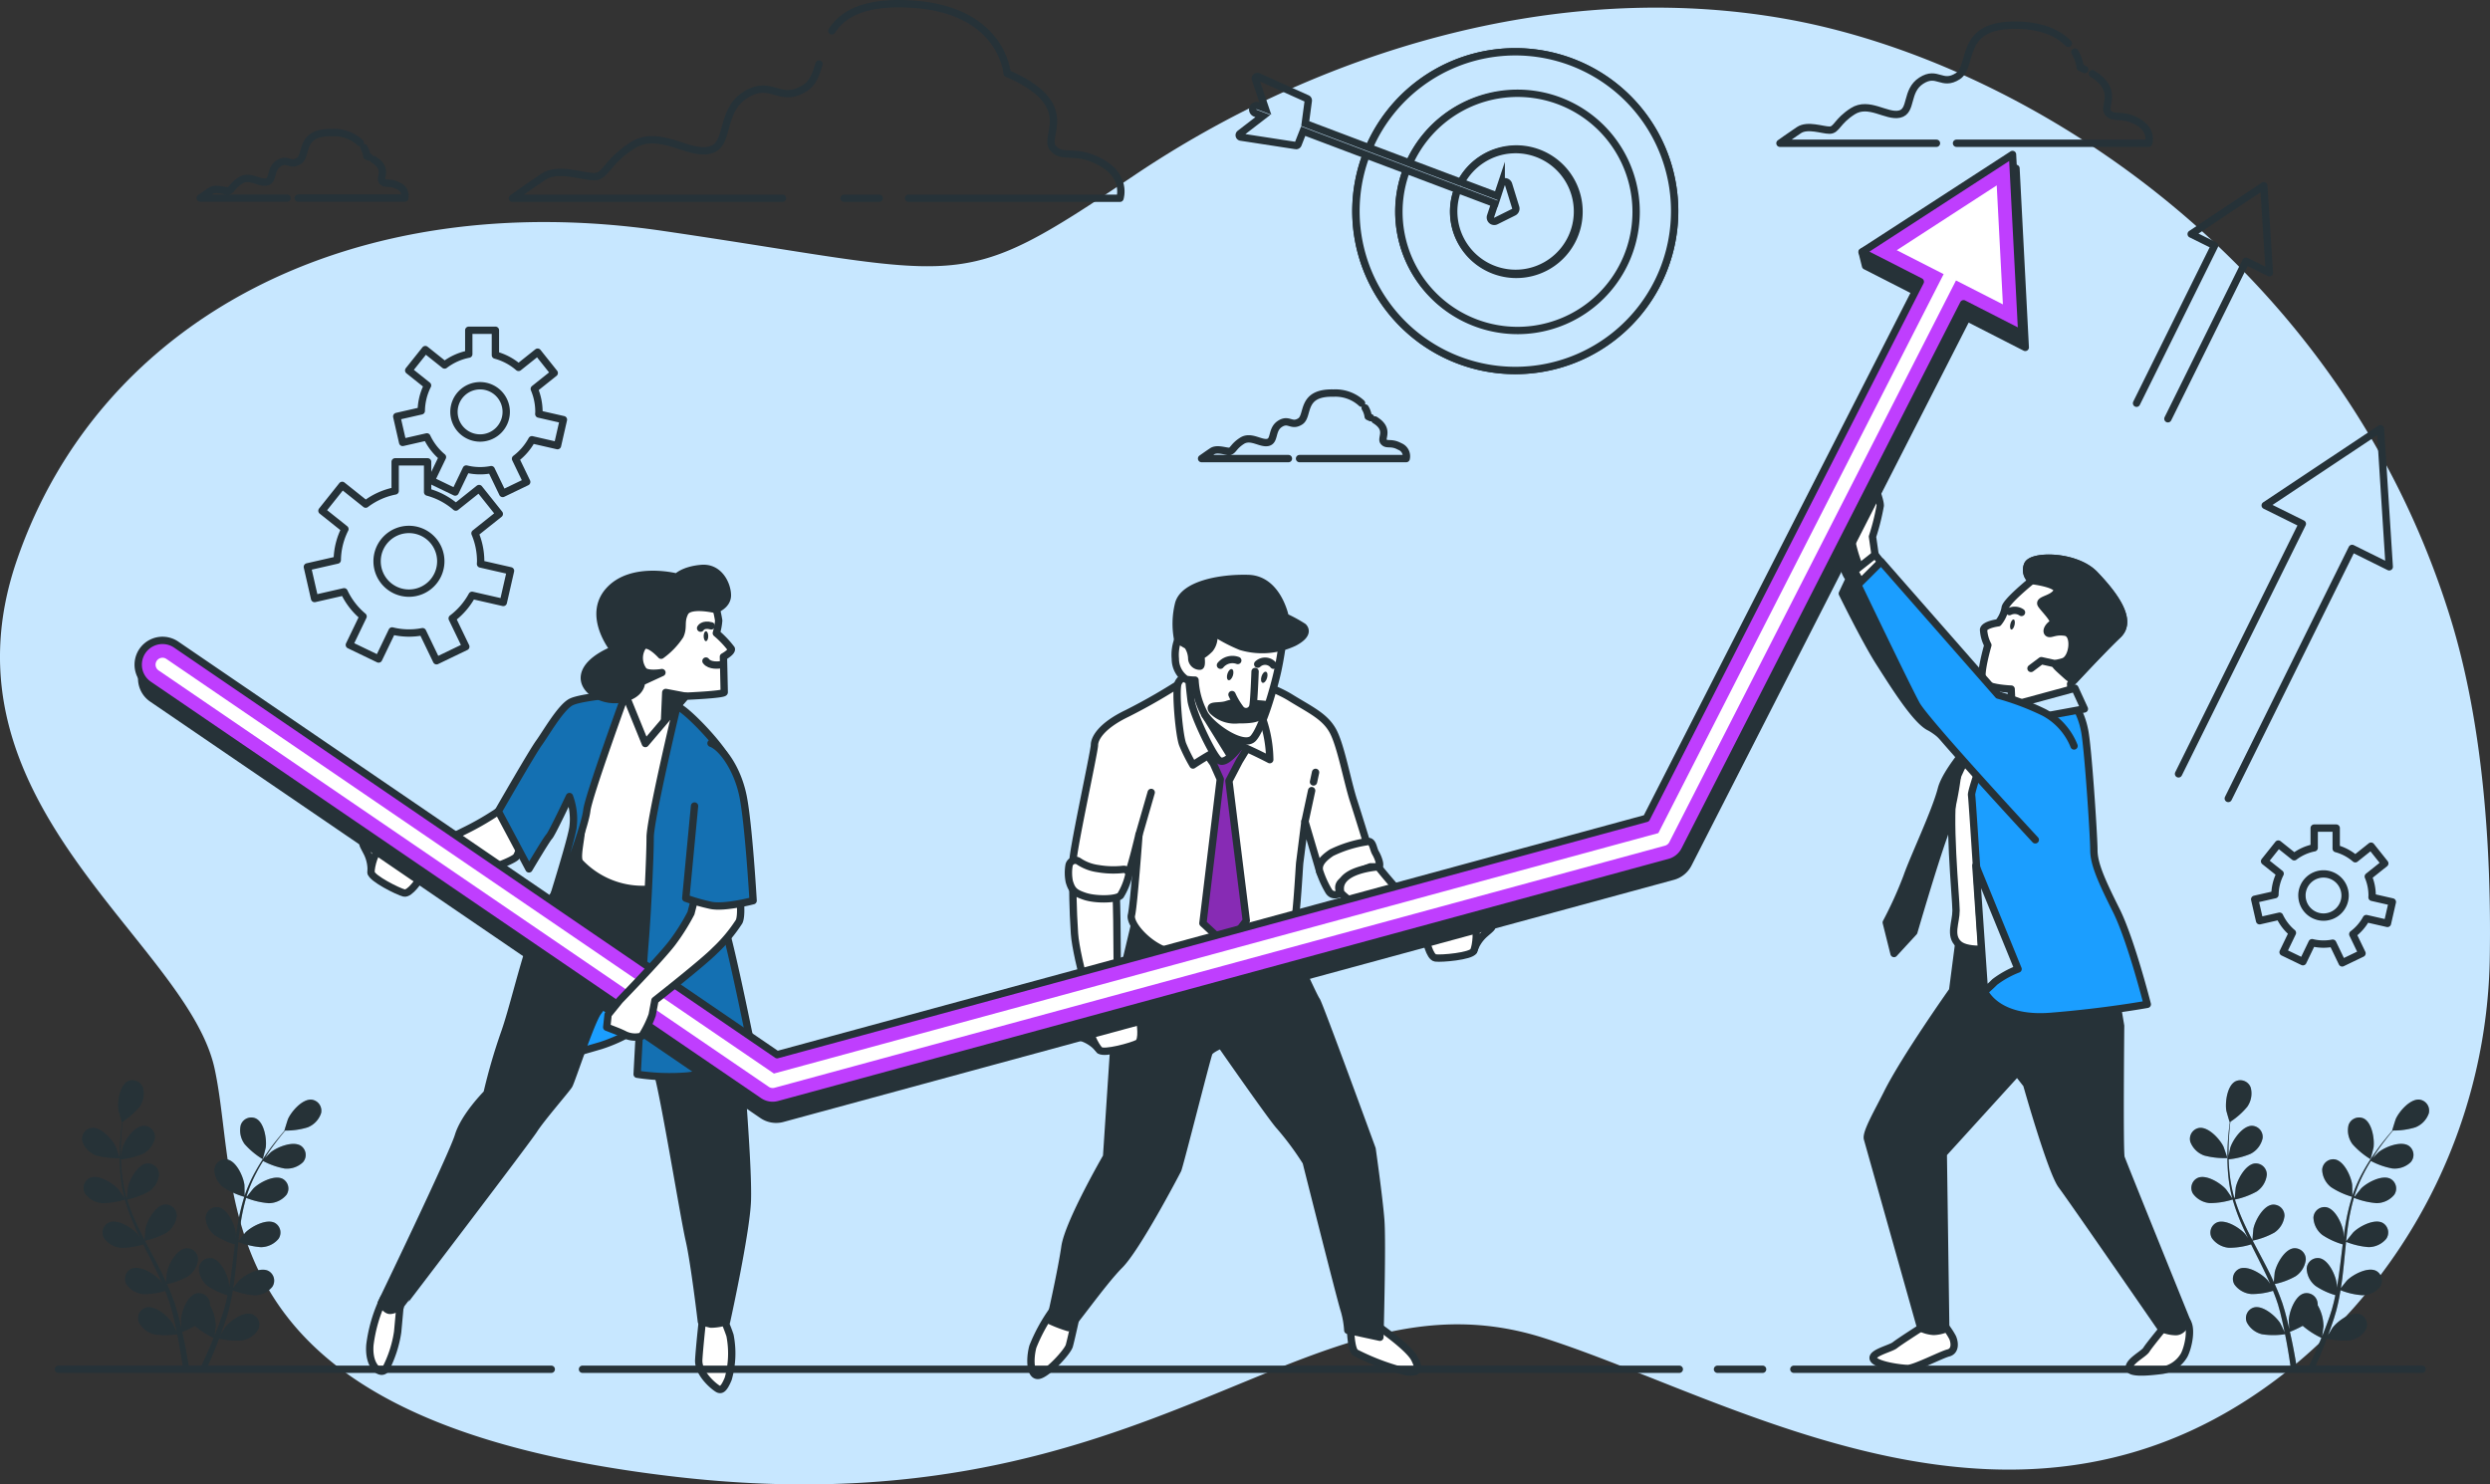 <svg xmlns="http://www.w3.org/2000/svg" width="339.254" height="202.253" viewBox="0 0 339.254 202.253">
  <rect x="0" y="0" width="339.254" height="202.253" fill="#333333" stroke="none"/>
  <g id="Group_249" data-name="Group 249" transform="translate(-16.369 -37.495)">
    <g id="Background_Simple" data-name="Background Simple" transform="translate(16.369 38.537)">
      <g id="Group_222" data-name="Group 222" transform="translate(0)">
        <path id="Path_557" data-name="Path 557" d="M328.309,224.655A73.654,73.654,0,0,0,355.6,168.129c.192-13.836-.8-31.217-5.45-46.087-15.33-49.056-58.64-75.664-90.324-81.339s-64.314,4.729-88.905,21.28S148.7,75.7,106.608,69.55,30,81.373,18.649,114.476s23.168,51.862,26.953,69.2-2.836,48.077,62.9,55.644S194.094,210,226.725,220.405C252.982,228.777,292.1,253.684,328.309,224.655Z" transform="translate(-16.369 -39.142)" fill="#c7e7ff"/>
      </g>
    </g>
    <g id="Clouds" transform="translate(43.648 37.995)">
      <g id="Group_223" data-name="Group 223" transform="translate(0 17.566)">
        <path id="Path_559" data-name="Path 559" d="M95.848,76.521a5.246,5.246,0,0,0-3.836-1.379C87.5,75.032,88.707,78.227,87.5,79s-1.543-.441-2.755.331-.661,2.314-1.653,2.534-2.314-.992-3.526-.22S78.35,83.075,77.8,83.075s-1.653-.441-2.313,0-1.432.992-1.432.992h11.83" transform="translate(-74.053 -75.139)" fill="none" stroke="#263238" stroke-linecap="round" stroke-linejoin="round" stroke-width="1"/>
        <path id="Path_560" data-name="Path 560" d="M121.939,80.763c-.108-.052-.222-.1-.342-.157a2.974,2.974,0,0,0-.406-1.162" transform="translate(-98.899 -77.408)" fill="none" stroke="#263238" stroke-linecap="round" stroke-linejoin="round" stroke-width="1"/>
        <path id="Path_561" data-name="Path 561" d="M102.273,88.154H116.8a1.423,1.423,0,0,0-.881-1.653c-1.212-.661-1.763-.11-2.2-.661-.393-.49.875-1.68-1.177-2.946" transform="translate(-88.928 -79.227)" fill="none" stroke="#263238" stroke-linecap="round" stroke-linejoin="round" stroke-width="1"/>
      </g>
      <g id="Group_224" data-name="Group 224" transform="translate(136.433 53.054)">
        <path id="Path_562" data-name="Path 562" d="M384.353,151.565a5.25,5.25,0,0,0-3.836-1.379c-4.518-.11-3.306,3.085-4.518,3.857s-1.543-.441-2.755.331-.661,2.313-1.653,2.534-2.313-.991-3.525-.22-1.212,1.432-1.763,1.432-1.653-.441-2.314,0-1.432.992-1.432.992h11.831" transform="translate(-362.557 -150.183)" fill="none" stroke="#263238" stroke-linecap="round" stroke-linejoin="round" stroke-width="1"/>
        <path id="Path_563" data-name="Path 563" d="M410.443,155.807c-.108-.052-.222-.1-.342-.157a2.965,2.965,0,0,0-.406-1.162" transform="translate(-387.403 -152.453)" fill="none" stroke="#263238" stroke-linecap="round" stroke-linejoin="round" stroke-width="1"/>
        <path id="Path_564" data-name="Path 564" d="M390.778,163.2h14.53a1.423,1.423,0,0,0-.881-1.653c-1.212-.661-1.763-.11-2.2-.661-.393-.49.875-1.68-1.177-2.946" transform="translate(-377.432 -154.271)" fill="none" stroke="#263238" stroke-linecap="round" stroke-linejoin="round" stroke-width="1"/>
      </g>
      <g id="Group_225" data-name="Group 225" transform="translate(215.234 2.927)">
        <path id="Path_565" data-name="Path 565" d="M568.474,46.674c-1.2-1.249-3.293-2.4-6.914-2.486-8.142-.2-5.958,5.56-8.142,6.951s-2.781-.794-4.965.6-1.192,4.171-2.979,4.568-4.17-1.787-6.355-.4-2.184,2.582-3.177,2.582-2.979-.794-4.17,0-2.582,1.787-2.582,1.787h21.323" transform="translate(-529.19 -44.183)" fill="none" stroke="#263238" stroke-linecap="round" stroke-linejoin="round" stroke-width="1"/>
        <path id="Path_566" data-name="Path 566" d="M615.5,54.32q-.292-.141-.617-.282a5.351,5.351,0,0,0-.732-2.094" transform="translate(-573.972 -48.274)" fill="none" stroke="#263238" stroke-linecap="round" stroke-linejoin="round" stroke-width="1"/>
        <path id="Path_567" data-name="Path 567" d="M580.054,67.641h26.189s.6-1.787-1.589-2.979-3.177-.2-3.971-1.191c-.708-.884,1.577-3.028-2.121-5.31" transform="translate(-556 -51.551)" fill="none" stroke="#263238" stroke-linecap="round" stroke-linejoin="round" stroke-width="1"/>
      </g>
      <g id="Group_226" data-name="Group 226" transform="translate(42.528)">
        <path id="Path_568" data-name="Path 568" d="M266.481,64.508h28.81s.982-2.945-2.618-4.908-5.235-.327-6.544-1.963,3.6-5.89-6.218-10.144c0,0-.654-9.162-14.071-9.49-5.79-.141-8.411,1.546-9.808,3.694" transform="translate(-212.503 -37.995)" fill="none" stroke="#263238" stroke-linecap="round" stroke-linejoin="round" stroke-width="1"/>
        <line id="Line_47" data-name="Line 47" x2="4.795" transform="translate(45.187 26.514)" fill="none" stroke="#263238" stroke-linecap="round" stroke-linejoin="round" stroke-width="1"/>
        <path id="Path_569" data-name="Path 569" d="M205.767,55.379c-.41,1.4-.854,2.6-1.861,3.24-3.6,2.291-4.581-1.309-8.181.982s-1.963,6.872-4.908,7.526-6.872-2.945-10.471-.654-3.6,4.254-5.235,4.254-4.909-1.309-6.872,0-4.254,2.945-4.254,2.945h36.8" transform="translate(-163.984 -47.158)" fill="none" stroke="#263238" stroke-linecap="round" stroke-linejoin="round" stroke-width="1"/>
      </g>
    </g>
    <g id="Graphics" transform="translate(58.248 44.206)">
      <g id="Group_230" data-name="Group 230" transform="translate(126.966 0)">
        <g id="Group_227" data-name="Group 227" transform="translate(15.624)">
          <path id="Path_570" data-name="Path 570" d="M408.816,64.841a21.71,21.71,0,1,1-.4.988" transform="translate(-406.745 -51.425)" fill="none" stroke="#263238" stroke-miterlimit="10" stroke-width="1"/>
          <path id="Path_571" data-name="Path 571" d="M408.275,64.456a21.965,21.965,0,1,1-.4.988" transform="translate(-406.45 -51.13)" fill="none" stroke="#263238" stroke-miterlimit="10" stroke-width="0.5"/>
        </g>
        <g id="Group_228" data-name="Group 228" transform="translate(21.488 5.864)">
          <path id="Path_572" data-name="Path 572" d="M420.848,73.459a16.16,16.16,0,1,1-.407.984" transform="translate(-419.145 -63.83)" fill="none" stroke="#263238" stroke-miterlimit="10" stroke-width="1"/>
          <path id="Path_573" data-name="Path 573" d="M420.307,73.064a16.265,16.265,0,1,1-1.457,6.729,16.094,16.094,0,0,1,1.05-5.746" transform="translate(-418.85 -63.53)" fill="none" stroke="#263238" stroke-miterlimit="10" stroke-width="0.5"/>
        </g>
        <g id="Group_229" data-name="Group 229" transform="translate(28.956 13.331)">
          <path id="Path_574" data-name="Path 574" d="M436.179,84.443a.036.036,0,0,1,.009-.019,8.431,8.431,0,1,1-.44.969c0-.014.014-.028.019-.043" transform="translate(-434.935 -79.615)" fill="none" stroke="#263238" stroke-miterlimit="10" stroke-width="1"/>
          <path id="Path_575" data-name="Path 575" d="M435.543,84.233l.1-.2h0a8.795,8.795,0,1,1-1.007,4.081,8.708,8.708,0,0,1,.567-3.107" transform="translate(-434.64 -79.32)" fill="none" stroke="#263238" stroke-miterlimit="10" stroke-width="0.5"/>
        </g>
        <path id="Path_576" data-name="Path 576" d="M403.751,73.457c-.024-.009-.047-.014-.071-.024l-.061-.024-.246-.095h0L396.6,70.761l-.246-.095-5.249-1.981-.246-.09L382.4,65.4l.416-3.121a.267.267,0,0,0-.156-.279l-6.687-3a.27.27,0,0,0-.364.331l1.357,4.02-1-.378a.534.534,0,1,0-.378,1l1.04.393-3.121,2.4a.264.264,0,0,0-.095.279.258.258,0,0,0,.218.194l7.5,1.154a.117.117,0,0,0,.038,0,.271.271,0,0,0,.251-.17l.7-1.788,8.332,3.145.246.09,5.244,1.977.246.095,6.739,2.544.246.09.2.076" transform="translate(-373.41 -55.269)" fill="none" stroke="#263238" stroke-miterlimit="10" stroke-width="1"/>
        <path id="Path_577" data-name="Path 577" d="M436.811,89.414c.024,0,.047,0,.071,0s.047.014.071.024l4.819,1.821.53-1.589a.528.528,0,0,1,.5-.364h.009a.532.532,0,0,1,.5.378l.965,3.131a.537.537,0,0,1-.27.634l-2.412,1.2a.527.527,0,0,1-.236.057.532.532,0,0,1-.35-.128.543.543,0,0,1-.156-.572l.577-1.736L436.58,90.44a.477.477,0,0,1-.18-.118" transform="translate(-406.612 -71.255)" fill="none" stroke="#263238" stroke-miterlimit="10" stroke-width="1"/>
      </g>
      <g id="Group_231" data-name="Group 231" transform="translate(0 38.285)">
        <path id="Path_578" data-name="Path 578" d="M127.369,188.187l4.249.97.984-4.311-4.083-.932c0-.122.018-.241.018-.364a9.747,9.747,0,0,0-.772-3.813l3.311-2.641-2.757-3.458-3.167,2.525a9.736,9.736,0,0,0-3.843-2.041V170h-4.423v3.961a9.717,9.717,0,0,0-4.014,1.8l-3.2-2.553-2.757,3.457,3.125,2.493A9.715,9.715,0,0,0,109,183.382l-4.073.93.984,4.311,4.018-.917a9.793,9.793,0,0,0,2.587,3.357l-1.869,3.881,3.985,1.919,1.84-3.821a9.543,9.543,0,0,0,4.148.1l1.906,3.958,3.985-1.919-1.853-3.848A9.8,9.8,0,0,0,127.369,188.187Zm-12.943-4.638a4.339,4.339,0,1,1,4.339,4.339A4.339,4.339,0,0,1,114.426,183.549Z" transform="translate(-104.927 -152.07)" fill="none" stroke="#263238" stroke-linecap="round" stroke-linejoin="round" stroke-width="1"/>
        <path id="Path_579" data-name="Path 579" d="M681.17,287.855l2.88.657.667-2.923-2.767-.632c0-.082.013-.163.013-.247a6.6,6.6,0,0,0-.523-2.584l2.244-1.79-1.869-2.344-2.146,1.711a6.6,6.6,0,0,0-2.6-1.383v-2.795h-3v2.685a6.583,6.583,0,0,0-2.721,1.222l-2.17-1.731-1.869,2.344,2.119,1.69a6.579,6.579,0,0,0-.706,2.861l-2.76.63.667,2.923,2.723-.621A6.645,6.645,0,0,0,671.1,289.8l-1.267,2.63,2.7,1.3,1.247-2.59a6.47,6.47,0,0,0,2.812.068l1.292,2.682,2.7-1.3-1.256-2.608A6.644,6.644,0,0,0,681.17,287.855Zm-8.773-3.144a2.941,2.941,0,1,1,2.941,2.941A2.941,2.941,0,0,1,672.4,284.711Z" transform="translate(-400.647 -207.694)" fill="none" stroke="#263238" stroke-linecap="round" stroke-linejoin="round" stroke-width="1"/>
        <path id="Path_580" data-name="Path 580" d="M149.092,147.009l3.486.8.808-3.537-3.35-.765c0-.1.015-.2.015-.3a7.992,7.992,0,0,0-.634-3.128l2.717-2.166-2.262-2.837-2.6,2.072a7.979,7.979,0,0,0-3.153-1.675v-3.383h-3.629v3.25a7.962,7.962,0,0,0-3.293,1.48l-2.627-2.095-2.262,2.837,2.565,2.045a7.966,7.966,0,0,0-.854,3.464l-3.342.762.807,3.538,3.3-.752a8.046,8.046,0,0,0,2.122,2.754l-1.533,3.184,3.269,1.574,1.509-3.135a7.816,7.816,0,0,0,3.4.083l1.564,3.247,3.269-1.574-1.52-3.157A8.049,8.049,0,0,0,149.092,147.009Zm-10.619-3.8a3.56,3.56,0,1,1,3.56,3.56A3.56,3.56,0,0,1,138.473,143.2Z" transform="translate(-118.501 -132.087)" fill="none" stroke="#263238" stroke-linecap="round" stroke-linejoin="round" stroke-width="1"/>
      </g>
      <path id="Path_581" data-name="Path 581" d="M650.8,210.832l16.87-34.071,5.062,2.507-1.2-18.822L655.83,170.9l5.062,2.506-16.87,34.071" transform="translate(-389.084 -108.75)" fill="none" stroke="#263238" stroke-linecap="round" stroke-linejoin="round" stroke-width="1"/>
      <path id="Path_582" data-name="Path 582" d="M636.2,122.2l10.632-21.472,3.19,1.58-.759-11.862-9.894,6.587,3.19,1.579-10.632,21.472" transform="translate(-382.709 -71.853)" fill="none" stroke="#263238" stroke-linecap="round" stroke-linejoin="round" stroke-width="1"/>
    </g>
    <g id="Character_3" data-name="Character 3" transform="translate(267.382 102.522)">
      <g id="Group_235" data-name="Group 235">
        <path id="Path_583" data-name="Path 583" d="M562.518,418.766s-2.934,1.877-3.521,2.347-3.286,1.056-2.934,1.877,3.755,1.291,4.694,1.291,4.577-1.877,5.516-2.112.939-1.291.587-2.112a9.958,9.958,0,0,0-1.408-1.995l-2.465.7Z" transform="translate(-551.839 -302.855)" fill="#fff" stroke="#263238" stroke-linecap="round" stroke-linejoin="round" stroke-width="1"/>
        <path id="Path_584" data-name="Path 584" d="M634.731,417.873s-2.23,2.7-2.582,3.286-2.347,1.526-2.347,2.464,3.4.47,4.459.352a4.249,4.249,0,0,0,3.052-2.112c.586-1.174,1.056-3.638.352-4.577S634.731,417.873,634.731,417.873Z" transform="translate(-590.723 -302.286)" fill="#fff" stroke="#263238" stroke-linecap="round" stroke-linejoin="round" stroke-width="1"/>
        <path id="Path_585" data-name="Path 585" d="M566.8,306.186l-.092.707-.73,5.63s-6.525,9.213-8.915,14.013c-1.221,2.452-2.921,5.357-2.687,6.179s7.26,25.782,7.26,25.782a4.719,4.719,0,0,0,1.76.469,4.808,4.808,0,0,0,1.643-.352l-.335-23.863,10.076-11.08,1.291,1.643s3.345,11.858,4.753,13.735,13.554,19.476,13.554,19.476a5.027,5.027,0,0,0,2,.47c1.056,0,1.526-1.408,1.526-1.408s-8.743-21.588-8.978-22.293-.059-17.96-.059-17.96L587.45,309l-1.643-5.281a29.51,29.51,0,0,1-8.215.587c-5.164-.235-10.092-.587-10.092-.587Z" transform="translate(-550.953 -242.586)" fill="#263238" stroke="#263238" stroke-linecap="round" stroke-linejoin="round" stroke-width="1"/>
        <path id="Path_586" data-name="Path 586" d="M549.16,187.227a13.985,13.985,0,0,0-1.878,3.99,3.993,3.993,0,0,0,.821,2.817l-.939,2s3.168,6.455,5.046,9.388,4.929,7.862,6.806,8.8,5.516,4.811,5.516,4.811l2.112-4.577s-6.22-7.746-10.093-13.144A103.994,103.994,0,0,1,550.1,191.1a19.047,19.047,0,0,1,.234-3.051,15.682,15.682,0,0,0,.235-2.7Z" transform="translate(-547.165 -180.192)" fill="#263238" stroke="#263238" stroke-linecap="round" stroke-linejoin="round" stroke-width="1"/>
        <path id="Path_587" data-name="Path 587" d="M584.771,242.512s-4.812,5.75-5.75,9.506.235,15.373.235,17.016-.939,3.4.352,4.577,5.164.587,6.572.469,8.1,0,10.092-.586,2.934-1.408,2.934-2.817-2.464-12.557-2.816-14.435.939-8.332-.822-11.383S588.174,241.338,584.771,242.512Z" transform="translate(-563.764 -210.011)" fill="#fff" stroke="#263238" stroke-linecap="round" stroke-linejoin="round" stroke-width="1"/>
        <path id="Path_588" data-name="Path 588" d="M574.021,244.908s-5.868,5.985-6.689,9.153-3.756,9.271-4.694,11.97a54.336,54.336,0,0,1-2.817,6.22l1.056,4.225,2.7-2.934s2.7-9.271,4.108-13.144a44.223,44.223,0,0,0,1.878-8.567C569.8,250.776,574.021,244.908,574.021,244.908Z" transform="translate(-553.836 -211.586)" fill="#263238" stroke="#263238" stroke-linecap="round" stroke-linejoin="round" stroke-width="1"/>
        <g id="Group_232" data-name="Group 232" transform="translate(17.6 30.857)">
          <path id="Path_589" data-name="Path 589" d="M587.789,241.808s-3.521,9.623-3.4,10.327,1.76,26.757,1.76,26.757,1.643,3.99,9.037,3.4,13.144-1.643,13.144-1.643-2.23-8.8-4.225-12.791-3.051-6.337-3.051-8.215-.821-14.434-1.291-16.429a10.6,10.6,0,0,0-1.056-2.934l-.7-.587Z" transform="translate(-584.383 -239.696)" fill="#1b9eff" stroke="#263238" stroke-linecap="round" stroke-linejoin="round" stroke-width="1"/>
          <path id="Path_590" data-name="Path 590" d="M585.63,286.35l5.75,14.082a13.069,13.069,0,0,0-3.169,1.761c-.821.821-1.408,1.291-1.408,1.291Z" transform="translate(-585.04 -264.287)" fill="#c7e7ff" stroke="#263238" stroke-linecap="round" stroke-linejoin="round" stroke-width="1"/>
        </g>
        <g id="Group_234" data-name="Group 234" transform="translate(19.018 11.03)">
          <g id="Group_233" data-name="Group 233">
            <path id="Path_591" data-name="Path 591" d="M594.181,200.814s-3.638,2.934-3.638,3.756a4.41,4.41,0,0,1-.939,1.995s-1.878.235-2,.939a5.116,5.116,0,0,0,.587,2.112s-1.173,3.99-.7,4.929,3.873,1.056,3.873,1.056l.118,2.582,8.1-1.291-.118-1.995s4.342-4.694,6.455-6.689-.587-5.516-3.168-8.215-8.684-2.7-9.154-1.291A1.8,1.8,0,0,0,594.181,200.814Z" transform="translate(-587.381 -197.769)" fill="#fff" stroke="#263238" stroke-linecap="round" stroke-linejoin="round" stroke-width="1"/>
            <path id="Path_592" data-name="Path 592" d="M595.308,212.945a1.621,1.621,0,0,1,1.643.117" transform="translate(-591.559 -205.675)" fill="none" stroke="#263238" stroke-linecap="round" stroke-linejoin="round" stroke-width="1"/>
            <path id="Path_593" data-name="Path 593" d="M595.525,216.031c-.089.378-.034.715.123.753s.358-.239.447-.618.035-.715-.123-.752S595.615,215.653,595.525,216.031Z" transform="translate(-591.651 -207.067)" fill="#263238"/>
          </g>
          <path id="Path_594" data-name="Path 594" d="M609.539,199.993c-2.582-2.7-8.684-2.7-9.154-1.291a1.8,1.8,0,0,0,.587,2.112s3.99.47,3.4,1.526-2.582,1.056-2.112,1.76,2.112,2.23,1.526,2.582-.939,1.056-.587,1.291.939-.352,2.347-.117,1.056,3.521-.235,3.99-1.877-.118.47,1.995a2.871,2.871,0,0,0,.932.558c1.174-1.259,4.3-4.591,5.992-6.191C614.82,206.213,612.121,202.692,609.539,199.993Z" transform="translate(-594.172 -197.769)" fill="#263238" stroke="#263238" stroke-linecap="round" stroke-linejoin="round" stroke-width="1"/>
          <path id="Path_595" data-name="Path 595" d="M605.033,227.758l-2.112-.469-1.408,1.056" transform="translate(-594.829 -213.329)" fill="none" stroke="#263238" stroke-linecap="round" stroke-linejoin="round" stroke-width="1"/>
        </g>
        <path id="Path_596" data-name="Path 596" d="M601.349,235.23l-10.8,2.934-.7,2.23,12.792-2.347Z" transform="translate(-569.664 -206.484)" fill="#c7e7ff" stroke="#263238" stroke-linecap="round" stroke-linejoin="round" stroke-width="1"/>
        <path id="Path_597" data-name="Path 597" d="M553.056,185l-.352-2.465a31.169,31.169,0,0,0,1.056-4.224c0-.822-.821-2.7-.821-3.169s-.7-1.173-.939-.235-.7,4.459-.7,4.459-1.526,2.582-1.408,3.873a19.526,19.526,0,0,0,1.291,3.99l2.112-1.291Z" transform="translate(-548.597 -174.445)" fill="#fff" stroke="#263238" stroke-linecap="round" stroke-linejoin="round" stroke-width="1"/>
        <path id="Path_598" data-name="Path 598" d="M554.982,198.642l-1.526-1.878-2.817,2.23,1.643,2.816Z" transform="translate(-548.996 -186.21)" fill="#fff" stroke="#263238" stroke-linecap="round" stroke-linejoin="round" stroke-width="1"/>
        <path id="Path_599" data-name="Path 599" d="M581.088,223.864a8.875,8.875,0,0,0-4.107-4.577,36.009,36.009,0,0,0-6.22-2.347L554.8,198.75l-3.168,3.168s6.689,13.965,7.98,16.312,16.195,18.425,16.195,18.425" transform="translate(-549.52 -187.256)" fill="#1b9eff" stroke="#263238" stroke-linecap="round" stroke-linejoin="round" stroke-width="1"/>
      </g>
    </g>
    <g id="Character_2" data-name="Character 2" transform="translate(156.831 116.304)">
      <g id="Group_239" data-name="Group 239">
        <path id="Path_600" data-name="Path 600" d="M316.37,414.444a23.175,23.175,0,0,0-2.719,4.965c-.473,1.773-.355,4.138.828,3.9s3.9-3.192,4.138-4.02,1.064-4.611,1.064-4.611l-2.837-.236Z" transform="translate(-313.392 -314.731)" fill="#fff" stroke="#263238" stroke-linecap="round" stroke-linejoin="round" stroke-width="1"/>
        <path id="Path_601" data-name="Path 601" d="M405.44,418.43s0,3.31.709,3.783a31.857,31.857,0,0,0,6.975,2.6c1.419.118,1.892-.118,1.064-1.773s-5.557-4.847-5.557-4.847Z" transform="translate(-361.911 -316.708)" fill="#fff" stroke="#263238" stroke-linecap="round" stroke-linejoin="round" stroke-width="1"/>
        <path id="Path_602" data-name="Path 602" d="M330.762,300.444l-2.719,11.468-1.419,21.517s-5.2,8.985-5.675,12.3-2.01,10.049-2.01,10.049a18.5,18.5,0,0,0,2.483.946c.355,0,4.611-6.148,6.975-8.512s7.685-12.532,7.921-13,4.02-15.487,4.256-15.96,1.655-1.064,1.655-1.064,7.124,10.236,7.984,11.1a40.234,40.234,0,0,1,3.6,4.863s4.847,19.271,5.2,20.216a12.606,12.606,0,0,1,.473,2.719l4.374.946s.355-12.887.118-15.96-1.182-9.694-1.182-9.694-7.212-19.744-7.566-20.216-2.483-5.2-2.483-5.2l-.709-4.493a27.3,27.3,0,0,1-12.768.473C332.181,301.508,330.762,300.444,330.762,300.444Z" transform="translate(-316.316 -254.641)" fill="#263238" stroke="#263238" stroke-linecap="round" stroke-linejoin="round" stroke-width="1"/>
        <path id="Path_603" data-name="Path 603" d="M340.9,231.981a79.467,79.467,0,0,1-7.982,4.63c-3.625,1.734-4.493,3.468-4.493,4.335s-3.152,15.212-2.916,16,2.365,1.971,3.7,2.286a6.033,6.033,0,0,0,3.626-.394c.394-.315,1.655-5.675,1.655-5.675s-.709,9.694-1.025,10.956,2.6,4.493,5.438,5.044,10.483.551,12.453-.079,3.31-.788,3.941-1.971,1.024-9.615,1.1-10.167.709-5.6.709-5.6l2.049,6.936.788,1.419s.394-.867,2.837-2.286a13.908,13.908,0,0,1,3.231-1.576s-1.419-4.65-2.286-7.33-1.734-7.566-2.837-9.537-3.074-2.837-5.754-4.493-6.621-2.6-7.094-2.837A15.5,15.5,0,0,0,340.9,231.981Z" transform="translate(-319.773 -218.237)" fill="#fff" stroke="#263238" stroke-linecap="round" stroke-linejoin="round" stroke-width="1"/>
        <line id="Line_48" data-name="Line 48" y1="5.766" x2="1.664" transform="translate(14.722 29.16)" fill="none" stroke="#263238" stroke-linecap="round" stroke-linejoin="round" stroke-width="1"/>
        <line id="Line_49" data-name="Line 49" y1="1.307" x2="0.281" transform="translate(38.499 26.425)" fill="none" stroke="#263238" stroke-linecap="round" stroke-linejoin="round" stroke-width="1"/>
        <line id="Line_50" data-name="Line 50" y1="4.202" x2="0.903" transform="translate(37.342 28.911)" fill="none" stroke="#263238" stroke-linecap="round" stroke-linejoin="round" stroke-width="1"/>
        <g id="Group_238" data-name="Group 238" transform="translate(19.657)">
          <path id="Path_604" data-name="Path 604" d="M362.44,248.518l1.655,2.365.946,2.128-2.365,19.625,3.31,3.074,2.6-3.428-2.365-19.034,1.419-2.719,1.888-3.091-3.425-1.993Z" transform="translate(-358.903 -225.651)" fill="#872bb4" stroke="#263238" stroke-linecap="round" stroke-linejoin="round" stroke-width="1"/>
          <path id="Path_605" data-name="Path 605" d="M357.617,229.5s-1.645.429-2,1.43.143,7.006.643,8.293a22.792,22.792,0,0,0,1.4,2.8,44.29,44.29,0,0,1,5.174-2.947c.786-.143,5.29,2.216,5.29,2.216a17.517,17.517,0,0,0-1.43-6.72c-1.573-3.932-5.219-6.148-6.792-6.291A2.421,2.421,0,0,0,357.617,229.5Z" transform="translate(-355.242 -216.599)" fill="#fff" stroke="#263238" stroke-linecap="round" stroke-linejoin="round" stroke-width="1"/>
          <g id="Group_236" data-name="Group 236" transform="translate(1.732 11.678)">
            <path id="Path_606" data-name="Path 606" d="M358.622,229s.214,2.5.429,4.218,2.86,7.364,3.789,8.15,2.86-1.787,3.5-2.931a13.114,13.114,0,0,1,.929-1.5s-4.575-2.216-6.005-4.79-1.287-3.789-1.93-3.86S358.622,229,358.622,229Z" transform="translate(-358.622 -228.284)" fill="#fff" stroke="#263238" stroke-linecap="round" stroke-linejoin="round" stroke-width="1"/>
            <path id="Path_607" data-name="Path 607" d="M363.5,242.809l3.515,5.67a8.922,8.922,0,0,0,1.9-2.382C369.2,245.208,363.5,242.809,363.5,242.809Z" transform="translate(-361.193 -235.94)" fill="#263238" stroke="#263238" stroke-linecap="round" stroke-linejoin="round" stroke-width="1"/>
          </g>
          <g id="Group_237" data-name="Group 237">
            <path id="Path_608" data-name="Path 608" d="M355.313,217.211a5.819,5.819,0,0,0-.335,2.569,3.372,3.372,0,0,0,1.452,2.792,6.613,6.613,0,0,0,1.229.112,10.846,10.846,0,0,0,1.34,4.69c1.229,1.9,5.361,4.579,6.589,3.239s2.792-6.7,3.35-9.269a46.8,46.8,0,0,0,.782-5.026s-6.813-1.564-8.264-1.9-3.909-.894-3.909-.894Z" transform="translate(-354.96 -208.826)" fill="#fff" stroke="#263238" stroke-linecap="round" stroke-linejoin="round" stroke-width="1"/>
            <path id="Path_609" data-name="Path 609" d="M360.266,210.857a2.551,2.551,0,0,1-.447,2.346c-.893.893-1.229.893-1.229.893s.224,1.452-.112,1.452a1.1,1.1,0,0,1-1.117-1.117,3.271,3.271,0,0,0-.558-1.675l-1.34-.782a11.278,11.278,0,0,1,.112-4.914c.67-2.569,5.472-3.574,9.493-3.462s5.026,5.249,5.026,5.249a19.278,19.278,0,0,1,2.457,1.34c.335.335.67,1.117-1.228,2.122a10.205,10.205,0,0,1-7.259.559A21.247,21.247,0,0,1,360.266,210.857Z" transform="translate(-355.111 -203.589)" fill="#263238" stroke="#263238" stroke-linecap="round" stroke-linejoin="round" stroke-width="1"/>
            <path id="Path_610" data-name="Path 610" d="M370.675,230.587c-.129.415-.4.7-.609.634s-.271-.453-.142-.867.4-.7.609-.635S370.8,230.171,370.675,230.587Z" transform="translate(-362.812 -217.357)" fill="#263238"/>
            <path id="Path_611" data-name="Path 611" d="M380.5,231.342c-.129.415-.4.7-.609.635s-.271-.453-.142-.867.4-.7.609-.635S380.63,230.927,380.5,231.342Z" transform="translate(-367.992 -217.756)" fill="#263238"/>
            <path id="Path_612" data-name="Path 612" d="M367.995,227.766a2.107,2.107,0,0,1,2.359-.644" transform="translate(-361.831 -215.94)" fill="none" stroke="#263238" stroke-linecap="round" stroke-linejoin="round" stroke-width="1"/>
            <path id="Path_613" data-name="Path 613" d="M378.728,227.842a1.458,1.458,0,0,1,2.145.143" transform="translate(-367.488 -216.159)" fill="none" stroke="#263238" stroke-linecap="round" stroke-linejoin="round" stroke-width="1"/>
            <path id="Path_614" data-name="Path 614" d="M369.458,239.178a7.043,7.043,0,0,0-2,.358c-1.073.358-2.645-.071-1.93.858a4.307,4.307,0,0,0,3.5,1.215c1.43,0,2.717-.071,3.146-.715s1.072-1.287.572-1.358-2.431-.214-2.645-.214A2.94,2.94,0,0,1,369.458,239.178Z" transform="translate(-360.435 -222.348)" fill="#263238" stroke="#263238" stroke-linecap="round" stroke-linejoin="round" stroke-width="1"/>
            <path id="Path_615" data-name="Path 615" d="M374.466,230.41s-.143,3.932-.286,4.647a.956.956,0,0,1-1.716.429,9.784,9.784,0,0,1-1.144-1.93" transform="translate(-363.584 -217.727)" fill="#fff" stroke="#263238" stroke-linecap="round" stroke-linejoin="round" stroke-width="1"/>
          </g>
        </g>
        <path id="Path_616" data-name="Path 616" d="M402.951,279.41a16.727,16.727,0,0,0-4.823,1.5c-1.419.946-1.916,1.77-1.562,2.676a13.414,13.414,0,0,0,1.182,2.561c.591.946,1.655.236,1.655.236a1.043,1.043,0,0,1,.118-1.537,17.418,17.418,0,0,1,3.9-2.01h1.064c.473,0,0-1.3-.355-1.892S403.779,279.173,402.951,279.41Z" transform="translate(-357.176 -243.538)" fill="#fff" stroke="#263238" stroke-linecap="round" stroke-linejoin="round" stroke-width="1"/>
        <path id="Path_617" data-name="Path 617" d="M325.44,291.444s0,3.428.236,6.857,3.074,13,3.074,13l2.837-.709s-.118-8.985-.118-11.823-.118-6.266-.118-6.266Z" transform="translate(-319.743 -249.898)" fill="#fff" stroke="#263238" stroke-linecap="round" stroke-linejoin="round" stroke-width="1"/>
        <path id="Path_618" data-name="Path 618" d="M324.271,285.555a.856.856,0,0,1,1.352-.593,6.165,6.165,0,0,0,2.592.971,12.15,12.15,0,0,0,3.43.109.688.688,0,0,1,.75.88,9.228,9.228,0,0,1-1.106,2.676c-.591.591-3.429.591-4.847.118s-1.773-.828-2.128-2.01A6.2,6.2,0,0,1,324.271,285.555Z" transform="translate(-319.089 -246.397)" fill="#fff" stroke="#263238" stroke-linecap="round" stroke-linejoin="round" stroke-width="1"/>
        <path id="Path_619" data-name="Path 619" d="M440.413,306.984a5.173,5.173,0,0,1,1.419-2.246c1.064-.946,1.537-1.182.473-1.3s-2.365,1.537-2.365,1.537Z" transform="translate(-380.096 -256.216)" fill="#fff" stroke="#263238" stroke-linecap="round" stroke-linejoin="round" stroke-width="1"/>
        <path id="Path_620" data-name="Path 620" d="M402.6,290.241a9.111,9.111,0,0,0,2.483,1.773c1.773.946,10.64,5.793,10.64,5.793l3.192-1.892s-4.965-2.246-7.212-4.611-4.02-4.611-4.02-4.611S401.774,287.049,402.6,290.241Z" transform="translate(-360.373 -247.394)" fill="#fff" stroke="#263238" stroke-linecap="round" stroke-linejoin="round" stroke-width="1"/>
        <path id="Path_621" data-name="Path 621" d="M427.19,305.593s.473,2.483,1.3,2.6,4.847-.236,5.2-.946.591-3.192,0-3.31S427.19,305.593,427.19,305.593Z" transform="translate(-373.375 -256.48)" fill="#fff" stroke="#263238" stroke-linecap="round" stroke-linejoin="round" stroke-width="1"/>
        <path id="Path_622" data-name="Path 622" d="M329.286,336.423a5.173,5.173,0,0,0-2.12-1.6c-1.329-.509-1.856-.563-.9-1.05s2.755.6,2.755.6Z" transform="translate(-319.92 -272.143)" fill="#fff" stroke="#263238" stroke-linecap="round" stroke-linejoin="round" stroke-width="1"/>
        <path id="Path_623" data-name="Path 623" d="M337.246,331.386s.435,2.489-.3,2.892-4.618,1.491-5.2.952-1.68-2.778-1.169-3.1S337.246,331.386,337.246,331.386Z" transform="translate(-322.381 -270.951)" fill="#fff" stroke="#263238" stroke-linecap="round" stroke-linejoin="round" stroke-width="1"/>
      </g>
    </g>
    <g id="Plants" transform="translate(27.568 184.666)">
      <g id="Group_240" data-name="Group 240">
        <path id="Path_624" data-name="Path 624" d="M88.594,364.565c.02.012.407-1.489.421-1.586.157-1.128-.2-3.4-1.352-3.956a1.51,1.51,0,0,0-2.055.91,3.157,3.157,0,0,0,.545,2.6A10.816,10.816,0,0,0,88.594,364.565Z" transform="translate(-64.007 -353.804)" fill="#263238"/>
        <path id="Path_625" data-name="Path 625" d="M41.985,365.656a10.807,10.807,0,0,0,3.157.349c.024,0-.481-1.466-.523-1.555-.492-1.028-2.045-2.725-3.31-2.555a1.51,1.51,0,0,0-1.212,1.893A3.156,3.156,0,0,0,41.985,365.656Z" transform="translate(-40.051 -355.388)" fill="#263238"/>
        <path id="Path_626" data-name="Path 626" d="M42.969,364.9a10.517,10.517,0,0,0,3.107-.488,26.673,26.673,0,0,0,1.212,3.354c.275.637.572,1.27.877,1.9-.183-.267-.348-.5-.374-.535-.745-.862-2.693-2.088-3.867-1.59a1.51,1.51,0,0,0-.669,2.146,3.157,3.157,0,0,0,2.315,1.3,10,10,0,0,0,3.02-.463c.12.241.236.482.357.723.579,1.152,1.161,2.3,1.7,3.443.19.4.361.806.535,1.209-.163-.237-.3-.435-.325-.463-.745-.862-2.692-2.088-3.867-1.589A1.51,1.51,0,0,0,46.319,376a3.156,3.156,0,0,0,2.315,1.3,9.62,9.62,0,0,0,2.939-.441c.165.419.331.837.472,1.249.09.284.2.551.271.842l.237.849c.131.545.269,1.107.383,1.642.082.372.154.727.227,1.085-.184-.4-.56-1.185-.6-1.247-.606-.965-2.345-2.472-3.582-2.157A1.51,1.51,0,0,0,48,381.14a3.156,3.156,0,0,0,2.091,1.638,10.362,10.362,0,0,0,3.127-.009c.119.593.229,1.17.324,1.718.2,1.142.355,2.17.475,3.053h.834c-.143-.915-.327-1.993-.566-3.192-.118-.6-.257-1.244-.4-1.9a16.412,16.412,0,0,0,1.745-.82,11.067,11.067,0,0,0,2.543,1.641c-.227.56-.454,1.1-.677,1.611-.435,1-.848,1.892-1.218,2.662h.9c.315-.7.658-1.5,1.014-2.368.234-.568.472-1.179.711-1.809a10.378,10.378,0,0,0,3.119.243,3.157,3.157,0,0,0,2.207-1.478,1.51,1.51,0,0,0-.833-2.087c-1.209-.406-3.055.967-3.732,1.884-.04.054-.407.689-.633,1.094.1-.258.193-.507.288-.774.193-.526.37-1.057.563-1.627q.126-.418.253-.845c.09-.28.15-.587.227-.884.165-.69.3-1.4.416-2.114a9.915,9.915,0,0,0,2.96.681,3.156,3.156,0,0,0,2.405-1.126,1.51,1.51,0,0,0-.507-2.189c-1.134-.585-3.167.493-3.975,1.3-.051.05-.565.692-.841,1.05.068-.431.138-.861.192-1.3.157-1.265.277-2.551.4-3.832.038-.393.08-.784.122-1.175a10.485,10.485,0,0,0,3.061.718,3.157,3.157,0,0,0,2.405-1.126,1.51,1.51,0,0,0-.507-2.189c-1.134-.585-3.167.493-3.975,1.3-.061.061-.8.986-.977,1.23.091-.862.19-1.72.322-2.562a26.611,26.611,0,0,1,.735-3.37,10.662,10.662,0,0,0,3.078.724,3.155,3.155,0,0,0,2.405-1.126,1.51,1.51,0,0,0-.507-2.189c-1.134-.585-3.167.493-3.975,1.3-.053.053-.617.756-.877,1.1l-.065-.034a19.467,19.467,0,0,1,1.338-3.2c.29-.568.6-1.094.912-1.6a10.166,10.166,0,0,0,2.914,1.025,3.158,3.158,0,0,0,2.514-.855,1.51,1.51,0,0,0-.264-2.232c-1.063-.706-3.2.142-4.093.853-.048.039-.5.486-.82.816.144-.226.289-.462.432-.676.534-.8,1.072-1.507,1.554-2.126.277-.349.534-.66.778-.949a10.094,10.094,0,0,0,3.043-.433,3.157,3.157,0,0,0,1.838-1.918,1.51,1.51,0,0,0-1.263-1.859c-1.269-.137-2.776,1.6-3.24,2.643-.04.09-.505,1.569-.481,1.569h.027c-.24.273-.494.568-.766.9-.5.61-1.051,1.3-1.6,2.1a26.633,26.633,0,0,0-1.664,2.651,19.721,19.721,0,0,0-1.422,3.2c0,.013-.007.027-.011.041.007-.374-.01-1.42-.02-1.5-.147-1.13-1.094-3.227-2.348-3.459a1.51,1.51,0,0,0-1.742,1.42,3.158,3.158,0,0,0,1.212,2.364,10.507,10.507,0,0,0,2.861,1.307,26.723,26.723,0,0,0-.839,3.466c-.122.682-.223,1.374-.316,2.068,0-.323-.011-.612-.017-.653-.147-1.13-1.093-3.227-2.348-3.459a1.51,1.51,0,0,0-1.741,1.42,3.156,3.156,0,0,0,1.212,2.363,10.02,10.02,0,0,0,2.775,1.28c-.033.267-.069.533-.1.8-.153,1.28-.3,2.559-.483,3.808-.064.441-.144.872-.222,1.3,0-.287-.01-.529-.015-.566-.147-1.13-1.094-3.228-2.348-3.459a1.51,1.51,0,0,0-1.742,1.42,3.157,3.157,0,0,0,1.212,2.363,9.642,9.642,0,0,0,2.695,1.254c-.093.44-.185.881-.3,1.3-.082.287-.14.568-.238.851l-.271.839c-.192.527-.386,1.072-.586,1.581-.136.355-.273.691-.409,1.03.069-.437.186-1.3.188-1.37a5.864,5.864,0,0,0-.786-2.853,1.8,1.8,0,0,0-.021-.334,1.51,1.51,0,0,0-1.846-1.281c-1.233.329-2.015,2.493-2.074,3.63,0,.067.041.8.076,1.262-.062-.269-.119-.53-.186-.8-.129-.545-.274-1.086-.428-1.668l-.255-.844c-.079-.283-.2-.573-.3-.863-.244-.666-.523-1.33-.82-1.993a9.935,9.935,0,0,0,2.844-1.065,3.157,3.157,0,0,0,1.385-2.266,1.511,1.511,0,0,0-1.631-1.546c-1.268.138-2.369,2.159-2.6,3.275-.014.07-.089.889-.122,1.34-.182-.4-.36-.794-.557-1.19-.567-1.142-1.177-2.28-1.78-3.418-.185-.349-.365-.7-.547-1.047a10.483,10.483,0,0,0,2.949-1.09,3.156,3.156,0,0,0,1.385-2.266A1.51,1.51,0,0,0,51.5,365.1c-1.268.138-2.369,2.158-2.6,3.274-.017.084-.124,1.263-.136,1.564-.4-.769-.79-1.539-1.145-2.314a26.57,26.57,0,0,1-1.246-3.216,10.664,10.664,0,0,0,2.966-1.094,3.155,3.155,0,0,0,1.385-2.267A1.51,1.51,0,0,0,49.1,359.5c-1.269.138-2.37,2.159-2.6,3.275-.016.073-.1.972-.126,1.4l-.072.008a19.457,19.457,0,0,1-.649-3.407c-.071-.634-.1-1.244-.122-1.838a10.159,10.159,0,0,0,3-.753,3.157,3.157,0,0,0,1.625-2.1,1.51,1.51,0,0,0-1.451-1.716c-1.276,0-2.592,1.885-2.943,2.969-.019.059-.147.68-.234,1.133,0-.268-.013-.545-.012-.8,0-.965.063-1.849.123-2.63.038-.445.081-.846.125-1.221a10.106,10.106,0,0,0,2.3-2.04,3.156,3.156,0,0,0,.474-2.613,1.51,1.51,0,0,0-2.078-.854c-1.134.586-1.432,2.867-1.244,3.991.016.1.445,1.587.464,1.574l.022-.015c-.05.36-.1.746-.145,1.169-.078.782-.158,1.667-.181,2.635a26.767,26.767,0,0,0,.075,3.129,19.707,19.707,0,0,0,.579,3.453c0,.013.009.026.013.04-.2-.315-.791-1.178-.844-1.239-.746-.862-2.693-2.088-3.867-1.589a1.51,1.51,0,0,0-.669,2.145A3.155,3.155,0,0,0,42.969,364.9Z" transform="translate(-40.261 -348.148)" fill="#263238"/>
        <path id="Path_627" data-name="Path 627" d="M41.985,365.656a10.807,10.807,0,0,0,3.157.349c.024,0-.481-1.466-.523-1.555-.492-1.028-2.045-2.725-3.31-2.555a1.51,1.51,0,0,0-1.212,1.893A3.156,3.156,0,0,0,41.985,365.656Z" transform="translate(-40.051 -355.388)" fill="#263238" opacity="0.3"/>
        <path id="Path_628" data-name="Path 628" d="M88.594,364.565c.02.012.407-1.489.421-1.586.157-1.128-.2-3.4-1.352-3.956a1.51,1.51,0,0,0-2.055.91,3.157,3.157,0,0,0,.545,2.6A10.816,10.816,0,0,0,88.594,364.565Z" transform="translate(-64.007 -353.804)" fill="#263238" opacity="0.3"/>
        <path id="Path_629" data-name="Path 629" d="M42.969,364.9a10.517,10.517,0,0,0,3.107-.488,26.673,26.673,0,0,0,1.212,3.354c.275.637.572,1.27.877,1.9-.183-.267-.348-.5-.374-.535-.745-.862-2.693-2.088-3.867-1.59a1.51,1.51,0,0,0-.669,2.146,3.157,3.157,0,0,0,2.315,1.3,10,10,0,0,0,3.02-.463c.12.241.236.482.357.723.579,1.152,1.161,2.3,1.7,3.443.19.4.361.806.535,1.209-.163-.237-.3-.435-.325-.463-.745-.862-2.692-2.088-3.867-1.589A1.51,1.51,0,0,0,46.319,376a3.156,3.156,0,0,0,2.315,1.3,9.62,9.62,0,0,0,2.939-.441c.165.419.331.837.472,1.249.09.284.2.551.271.842l.237.849c.131.545.269,1.107.383,1.642.082.372.154.727.227,1.085-.184-.4-.56-1.185-.6-1.247-.606-.965-2.345-2.472-3.582-2.157A1.51,1.51,0,0,0,48,381.14a3.156,3.156,0,0,0,2.091,1.638,10.362,10.362,0,0,0,3.127-.009c.119.593.229,1.17.324,1.718.2,1.142.355,2.17.475,3.053h.834c-.143-.915-.327-1.993-.566-3.192-.118-.6-.257-1.244-.4-1.9a16.412,16.412,0,0,0,1.745-.82,11.067,11.067,0,0,0,2.543,1.641c-.227.56-.454,1.1-.677,1.611-.435,1-.848,1.892-1.218,2.662h.9c.315-.7.658-1.5,1.014-2.368.234-.568.472-1.179.711-1.809a10.378,10.378,0,0,0,3.119.243,3.157,3.157,0,0,0,2.207-1.478,1.51,1.51,0,0,0-.833-2.087c-1.209-.406-3.055.967-3.732,1.884-.04.054-.407.689-.633,1.094.1-.258.193-.507.288-.774.193-.526.37-1.057.563-1.627q.126-.418.253-.845c.09-.28.15-.587.227-.884.165-.69.3-1.4.416-2.114a9.915,9.915,0,0,0,2.96.681,3.156,3.156,0,0,0,2.405-1.126,1.51,1.51,0,0,0-.507-2.189c-1.134-.585-3.167.493-3.975,1.3-.051.05-.565.692-.841,1.05.068-.431.138-.861.192-1.3.157-1.265.277-2.551.4-3.832.038-.393.08-.784.122-1.175a10.485,10.485,0,0,0,3.061.718,3.157,3.157,0,0,0,2.405-1.126,1.51,1.51,0,0,0-.507-2.189c-1.134-.585-3.167.493-3.975,1.3-.061.061-.8.986-.977,1.23.091-.862.19-1.72.322-2.562a26.611,26.611,0,0,1,.735-3.37,10.662,10.662,0,0,0,3.078.724,3.155,3.155,0,0,0,2.405-1.126,1.51,1.51,0,0,0-.507-2.189c-1.134-.585-3.167.493-3.975,1.3-.053.053-.617.756-.877,1.1l-.065-.034a19.467,19.467,0,0,1,1.338-3.2c.29-.568.6-1.094.912-1.6a10.166,10.166,0,0,0,2.914,1.025,3.158,3.158,0,0,0,2.514-.855,1.51,1.51,0,0,0-.264-2.232c-1.063-.706-3.2.142-4.093.853-.048.039-.5.486-.82.816.144-.226.289-.462.432-.676.534-.8,1.072-1.507,1.554-2.126.277-.349.534-.66.778-.949a10.094,10.094,0,0,0,3.043-.433,3.157,3.157,0,0,0,1.838-1.918,1.51,1.51,0,0,0-1.263-1.859c-1.269-.137-2.776,1.6-3.24,2.643-.04.09-.505,1.569-.481,1.569h.027c-.24.273-.494.568-.766.9-.5.61-1.051,1.3-1.6,2.1a26.633,26.633,0,0,0-1.664,2.651,19.721,19.721,0,0,0-1.422,3.2c0,.013-.007.027-.011.041.007-.374-.01-1.42-.02-1.5-.147-1.13-1.094-3.227-2.348-3.459a1.51,1.51,0,0,0-1.742,1.42,3.158,3.158,0,0,0,1.212,2.364,10.507,10.507,0,0,0,2.861,1.307,26.723,26.723,0,0,0-.839,3.466c-.122.682-.223,1.374-.316,2.068,0-.323-.011-.612-.017-.653-.147-1.13-1.093-3.227-2.348-3.459a1.51,1.51,0,0,0-1.741,1.42,3.156,3.156,0,0,0,1.212,2.363,10.02,10.02,0,0,0,2.775,1.28c-.033.267-.069.533-.1.8-.153,1.28-.3,2.559-.483,3.808-.064.441-.144.872-.222,1.3,0-.287-.01-.529-.015-.566-.147-1.13-1.094-3.228-2.348-3.459a1.51,1.51,0,0,0-1.742,1.42,3.157,3.157,0,0,0,1.212,2.363,9.642,9.642,0,0,0,2.695,1.254c-.093.44-.185.881-.3,1.3-.082.287-.14.568-.238.851l-.271.839c-.192.527-.386,1.072-.586,1.581-.136.355-.273.691-.409,1.03.069-.437.186-1.3.188-1.37a5.864,5.864,0,0,0-.786-2.853,1.8,1.8,0,0,0-.021-.334,1.51,1.51,0,0,0-1.846-1.281c-1.233.329-2.015,2.493-2.074,3.63,0,.067.041.8.076,1.262-.062-.269-.119-.53-.186-.8-.129-.545-.274-1.086-.428-1.668l-.255-.844c-.079-.283-.2-.573-.3-.863-.244-.666-.523-1.33-.82-1.993a9.935,9.935,0,0,0,2.844-1.065,3.157,3.157,0,0,0,1.385-2.266,1.511,1.511,0,0,0-1.631-1.546c-1.268.138-2.369,2.159-2.6,3.275-.014.07-.089.889-.122,1.34-.182-.4-.36-.794-.557-1.19-.567-1.142-1.177-2.28-1.78-3.418-.185-.349-.365-.7-.547-1.047a10.483,10.483,0,0,0,2.949-1.09,3.156,3.156,0,0,0,1.385-2.266A1.51,1.51,0,0,0,51.5,365.1c-1.268.138-2.369,2.158-2.6,3.274-.017.084-.124,1.263-.136,1.564-.4-.769-.79-1.539-1.145-2.314a26.57,26.57,0,0,1-1.246-3.216,10.664,10.664,0,0,0,2.966-1.094,3.155,3.155,0,0,0,1.385-2.267A1.51,1.51,0,0,0,49.1,359.5c-1.269.138-2.37,2.159-2.6,3.275-.016.073-.1.972-.126,1.4l-.072.008a19.457,19.457,0,0,1-.649-3.407c-.071-.634-.1-1.244-.122-1.838a10.159,10.159,0,0,0,3-.753,3.157,3.157,0,0,0,1.625-2.1,1.51,1.51,0,0,0-1.451-1.716c-1.276,0-2.592,1.885-2.943,2.969-.019.059-.147.68-.234,1.133,0-.268-.013-.545-.012-.8,0-.965.063-1.849.123-2.63.038-.445.081-.846.125-1.221a10.106,10.106,0,0,0,2.3-2.04,3.156,3.156,0,0,0,.474-2.613,1.51,1.51,0,0,0-2.078-.854c-1.134.586-1.432,2.867-1.244,3.991.016.1.445,1.587.464,1.574l.022-.015c-.05.36-.1.746-.145,1.169-.078.782-.158,1.667-.181,2.635a26.767,26.767,0,0,0,.075,3.129,19.707,19.707,0,0,0,.579,3.453c0,.013.009.026.013.04-.2-.315-.791-1.178-.844-1.239-.746-.862-2.693-2.088-3.867-1.589a1.51,1.51,0,0,0-.669,2.145A3.155,3.155,0,0,0,42.969,364.9Z" transform="translate(-40.261 -348.148)" fill="#263238" opacity="0.3"/>
      </g>
      <g id="Group_241" data-name="Group 241" transform="translate(287.179)">
        <path id="Path_630" data-name="Path 630" d="M695.866,364.565c.019.012.407-1.489.421-1.586.157-1.128-.2-3.4-1.352-3.956a1.51,1.51,0,0,0-2.055.91,3.155,3.155,0,0,0,.545,2.6A10.815,10.815,0,0,0,695.866,364.565Z" transform="translate(-671.278 -353.804)" fill="#263238"/>
        <path id="Path_631" data-name="Path 631" d="M649.256,365.656a10.81,10.81,0,0,0,3.157.349c.023,0-.481-1.466-.523-1.555-.492-1.028-2.046-2.725-3.31-2.555a1.51,1.51,0,0,0-1.212,1.893A3.155,3.155,0,0,0,649.256,365.656Z" transform="translate(-647.323 -355.388)" fill="#263238"/>
        <path id="Path_632" data-name="Path 632" d="M650.24,364.9a10.517,10.517,0,0,0,3.107-.488,26.677,26.677,0,0,0,1.213,3.354c.275.637.571,1.27.877,1.9-.182-.267-.347-.5-.374-.535-.746-.862-2.693-2.088-3.867-1.59a1.511,1.511,0,0,0-.669,2.146,3.159,3.159,0,0,0,2.315,1.3,10,10,0,0,0,3.02-.463c.12.241.237.482.358.723.579,1.152,1.161,2.3,1.7,3.443.19.4.361.806.534,1.209-.162-.237-.3-.435-.325-.463-.745-.862-2.693-2.088-3.867-1.589a1.51,1.51,0,0,0-.669,2.145,3.156,3.156,0,0,0,2.315,1.3,9.62,9.62,0,0,0,2.939-.441c.165.419.331.837.472,1.249.09.284.2.551.27.842l.237.849c.131.545.269,1.107.384,1.642.082.372.154.727.227,1.085-.184-.4-.56-1.185-.6-1.247-.606-.965-2.345-2.472-3.581-2.157a1.51,1.51,0,0,0-.987,2.019,3.156,3.156,0,0,0,2.091,1.638,10.361,10.361,0,0,0,3.127-.009c.119.593.229,1.17.324,1.718.2,1.142.356,2.17.475,3.053h.834c-.143-.915-.327-1.993-.566-3.192-.118-.6-.257-1.244-.405-1.9a16.368,16.368,0,0,0,1.745-.82,11.058,11.058,0,0,0,2.543,1.641c-.228.56-.455,1.1-.677,1.611-.435,1-.848,1.892-1.218,2.662h.9c.315-.7.658-1.5,1.015-2.368.234-.568.472-1.179.711-1.809a10.383,10.383,0,0,0,3.119.243,3.158,3.158,0,0,0,2.207-1.478,1.51,1.51,0,0,0-.833-2.087c-1.21-.406-3.056.967-3.732,1.884-.04.054-.408.689-.633,1.094.1-.258.193-.507.289-.774.193-.526.37-1.057.563-1.627l.253-.845c.09-.28.15-.587.228-.884.164-.69.3-1.4.416-2.114a9.915,9.915,0,0,0,2.96.681,3.158,3.158,0,0,0,2.406-1.126,1.51,1.51,0,0,0-.507-2.189c-1.134-.585-3.167.493-3.975,1.3-.051.05-.565.692-.841,1.05.068-.431.138-.861.192-1.3.157-1.265.277-2.551.4-3.832.038-.393.081-.784.122-1.175a10.489,10.489,0,0,0,3.061.718,3.156,3.156,0,0,0,2.405-1.126,1.51,1.51,0,0,0-.507-2.189c-1.134-.585-3.167.493-3.974,1.3-.061.061-.8.986-.977,1.23.091-.862.19-1.72.321-2.562a26.615,26.615,0,0,1,.736-3.37,10.659,10.659,0,0,0,3.078.724,3.156,3.156,0,0,0,2.406-1.126,1.51,1.51,0,0,0-.507-2.189c-1.135-.585-3.167.493-3.975,1.3-.053.053-.617.756-.877,1.1l-.065-.034a19.425,19.425,0,0,1,1.338-3.2c.29-.568.6-1.094.912-1.6a10.162,10.162,0,0,0,2.914,1.025,3.159,3.159,0,0,0,2.515-.855,1.51,1.51,0,0,0-.264-2.232c-1.063-.706-3.2.142-4.092.853-.049.039-.5.486-.82.816.145-.226.289-.462.432-.676.534-.8,1.072-1.507,1.554-2.126.277-.349.534-.66.777-.949a10.1,10.1,0,0,0,3.043-.433,3.157,3.157,0,0,0,1.837-1.918,1.51,1.51,0,0,0-1.263-1.859c-1.268-.137-2.776,1.6-3.239,2.643-.04.09-.505,1.569-.481,1.569h.027c-.24.273-.494.568-.766.9-.5.61-1.052,1.3-1.6,2.1a26.783,26.783,0,0,0-1.664,2.651,19.678,19.678,0,0,0-1.421,3.2c0,.013-.008.027-.011.041.006-.374-.01-1.42-.021-1.5-.146-1.13-1.093-3.227-2.348-3.459a1.51,1.51,0,0,0-1.742,1.42,3.156,3.156,0,0,0,1.212,2.364,10.5,10.5,0,0,0,2.861,1.307,26.734,26.734,0,0,0-.839,3.466c-.122.682-.223,1.374-.316,2.068,0-.323-.011-.612-.017-.653-.147-1.13-1.094-3.227-2.348-3.459a1.51,1.51,0,0,0-1.742,1.42,3.156,3.156,0,0,0,1.212,2.363,10.021,10.021,0,0,0,2.775,1.28c-.033.267-.069.533-.1.8-.153,1.28-.3,2.559-.483,3.808-.064.441-.144.872-.221,1.3,0-.287-.011-.529-.016-.566-.147-1.13-1.093-3.228-2.348-3.459a1.51,1.51,0,0,0-1.741,1.42,3.155,3.155,0,0,0,1.212,2.363,9.635,9.635,0,0,0,2.695,1.254c-.093.44-.185.881-.3,1.3-.082.287-.14.568-.238.851l-.271.839c-.192.527-.386,1.072-.586,1.581-.137.355-.273.691-.41,1.03.069-.437.186-1.3.188-1.37a5.862,5.862,0,0,0-.786-2.853,1.8,1.8,0,0,0-.021-.334,1.51,1.51,0,0,0-1.846-1.281c-1.233.329-2.015,2.493-2.074,3.63,0,.067.041.8.076,1.262-.062-.269-.119-.53-.187-.8-.129-.545-.274-1.086-.428-1.668l-.255-.844c-.079-.283-.2-.573-.3-.863-.244-.666-.523-1.33-.82-1.993a9.925,9.925,0,0,0,2.845-1.065,3.158,3.158,0,0,0,1.385-2.266,1.511,1.511,0,0,0-1.631-1.546c-1.268.138-2.37,2.159-2.6,3.275-.015.07-.09.889-.122,1.34-.182-.4-.36-.794-.557-1.19-.567-1.142-1.176-2.28-1.779-3.418-.185-.349-.365-.7-.547-1.047a10.482,10.482,0,0,0,2.949-1.09,3.157,3.157,0,0,0,1.385-2.266,1.51,1.51,0,0,0-1.631-1.546c-1.269.138-2.369,2.158-2.6,3.274-.018.084-.124,1.263-.136,1.564-.4-.769-.791-1.539-1.145-2.314a26.56,26.56,0,0,1-1.245-3.216,10.676,10.676,0,0,0,2.967-1.094A3.158,3.158,0,0,0,658,361.043a1.51,1.51,0,0,0-1.631-1.546c-1.268.138-2.369,2.159-2.6,3.275-.015.073-.1.972-.126,1.4l-.072.008a19.45,19.45,0,0,1-.649-3.407c-.071-.634-.1-1.244-.122-1.838a10.153,10.153,0,0,0,3-.753,3.157,3.157,0,0,0,1.625-2.1,1.51,1.51,0,0,0-1.451-1.716c-1.276,0-2.592,1.885-2.943,2.969-.019.059-.147.68-.234,1.133,0-.268-.013-.545-.012-.8,0-.965.062-1.849.123-2.63.038-.445.081-.846.125-1.221a10.1,10.1,0,0,0,2.3-2.04,3.157,3.157,0,0,0,.475-2.613,1.51,1.51,0,0,0-2.079-.854c-1.134.586-1.431,2.867-1.244,3.991.016.1.444,1.587.463,1.574l.022-.015c-.05.36-.1.746-.144,1.169-.078.782-.158,1.667-.181,2.635a26.752,26.752,0,0,0,.074,3.129,19.714,19.714,0,0,0,.58,3.453c0,.013.009.026.013.04-.2-.315-.792-1.178-.844-1.239-.746-.862-2.693-2.088-3.867-1.589a1.51,1.51,0,0,0-.669,2.145A3.156,3.156,0,0,0,650.24,364.9Z" transform="translate(-647.533 -348.148)" fill="#263238"/>
        <path id="Path_633" data-name="Path 633" d="M649.256,365.656a10.81,10.81,0,0,0,3.157.349c.023,0-.481-1.466-.523-1.555-.492-1.028-2.046-2.725-3.31-2.555a1.51,1.51,0,0,0-1.212,1.893A3.155,3.155,0,0,0,649.256,365.656Z" transform="translate(-647.323 -355.388)" fill="#263238" opacity="0.3"/>
        <path id="Path_634" data-name="Path 634" d="M695.866,364.565c.019.012.407-1.489.421-1.586.157-1.128-.2-3.4-1.352-3.956a1.51,1.51,0,0,0-2.055.91,3.155,3.155,0,0,0,.545,2.6A10.815,10.815,0,0,0,695.866,364.565Z" transform="translate(-671.278 -353.804)" fill="#263238" opacity="0.3"/>
        <path id="Path_635" data-name="Path 635" d="M650.24,364.9a10.517,10.517,0,0,0,3.107-.488,26.677,26.677,0,0,0,1.213,3.354c.275.637.571,1.27.877,1.9-.182-.267-.347-.5-.374-.535-.746-.862-2.693-2.088-3.867-1.59a1.511,1.511,0,0,0-.669,2.146,3.159,3.159,0,0,0,2.315,1.3,10,10,0,0,0,3.02-.463c.12.241.237.482.358.723.579,1.152,1.161,2.3,1.7,3.443.19.4.361.806.534,1.209-.162-.237-.3-.435-.325-.463-.745-.862-2.693-2.088-3.867-1.589a1.51,1.51,0,0,0-.669,2.145,3.156,3.156,0,0,0,2.315,1.3,9.62,9.62,0,0,0,2.939-.441c.165.419.331.837.472,1.249.09.284.2.551.27.842l.237.849c.131.545.269,1.107.384,1.642.082.372.154.727.227,1.085-.184-.4-.56-1.185-.6-1.247-.606-.965-2.345-2.472-3.581-2.157a1.51,1.51,0,0,0-.987,2.019,3.156,3.156,0,0,0,2.091,1.638,10.361,10.361,0,0,0,3.127-.009c.119.593.229,1.17.324,1.718.2,1.142.356,2.17.475,3.053h.834c-.143-.915-.327-1.993-.566-3.192-.118-.6-.257-1.244-.405-1.9a16.368,16.368,0,0,0,1.745-.82,11.058,11.058,0,0,0,2.543,1.641c-.228.56-.455,1.1-.677,1.611-.435,1-.848,1.892-1.218,2.662h.9c.315-.7.658-1.5,1.015-2.368.234-.568.472-1.179.711-1.809a10.383,10.383,0,0,0,3.119.243,3.158,3.158,0,0,0,2.207-1.478,1.51,1.51,0,0,0-.833-2.087c-1.21-.406-3.056.967-3.732,1.884-.04.054-.408.689-.633,1.094.1-.258.193-.507.289-.774.193-.526.37-1.057.563-1.627l.253-.845c.09-.28.15-.587.228-.884.164-.69.3-1.4.416-2.114a9.915,9.915,0,0,0,2.96.681,3.158,3.158,0,0,0,2.406-1.126,1.51,1.51,0,0,0-.507-2.189c-1.134-.585-3.167.493-3.975,1.3-.051.05-.565.692-.841,1.05.068-.431.138-.861.192-1.3.157-1.265.277-2.551.4-3.832.038-.393.081-.784.122-1.175a10.489,10.489,0,0,0,3.061.718,3.156,3.156,0,0,0,2.405-1.126,1.51,1.51,0,0,0-.507-2.189c-1.134-.585-3.167.493-3.974,1.3-.061.061-.8.986-.977,1.23.091-.862.19-1.72.321-2.562a26.615,26.615,0,0,1,.736-3.37,10.659,10.659,0,0,0,3.078.724,3.156,3.156,0,0,0,2.406-1.126,1.51,1.51,0,0,0-.507-2.189c-1.135-.585-3.167.493-3.975,1.3-.053.053-.617.756-.877,1.1l-.065-.034a19.425,19.425,0,0,1,1.338-3.2c.29-.568.6-1.094.912-1.6a10.162,10.162,0,0,0,2.914,1.025,3.159,3.159,0,0,0,2.515-.855,1.51,1.51,0,0,0-.264-2.232c-1.063-.706-3.2.142-4.092.853-.049.039-.5.486-.82.816.145-.226.289-.462.432-.676.534-.8,1.072-1.507,1.554-2.126.277-.349.534-.66.777-.949a10.1,10.1,0,0,0,3.043-.433,3.157,3.157,0,0,0,1.837-1.918,1.51,1.51,0,0,0-1.263-1.859c-1.268-.137-2.776,1.6-3.239,2.643-.04.09-.505,1.569-.481,1.569h.027c-.24.273-.494.568-.766.9-.5.61-1.052,1.3-1.6,2.1a26.783,26.783,0,0,0-1.664,2.651,19.678,19.678,0,0,0-1.421,3.2c0,.013-.008.027-.011.041.006-.374-.01-1.42-.021-1.5-.146-1.13-1.093-3.227-2.348-3.459a1.51,1.51,0,0,0-1.742,1.42,3.156,3.156,0,0,0,1.212,2.364,10.5,10.5,0,0,0,2.861,1.307,26.734,26.734,0,0,0-.839,3.466c-.122.682-.223,1.374-.316,2.068,0-.323-.011-.612-.017-.653-.147-1.13-1.094-3.227-2.348-3.459a1.51,1.51,0,0,0-1.742,1.42,3.156,3.156,0,0,0,1.212,2.363,10.021,10.021,0,0,0,2.775,1.28c-.033.267-.069.533-.1.8-.153,1.28-.3,2.559-.483,3.808-.064.441-.144.872-.221,1.3,0-.287-.011-.529-.016-.566-.147-1.13-1.093-3.228-2.348-3.459a1.51,1.51,0,0,0-1.741,1.42,3.155,3.155,0,0,0,1.212,2.363,9.635,9.635,0,0,0,2.695,1.254c-.093.44-.185.881-.3,1.3-.082.287-.14.568-.238.851l-.271.839c-.192.527-.386,1.072-.586,1.581-.137.355-.273.691-.41,1.03.069-.437.186-1.3.188-1.37a5.862,5.862,0,0,0-.786-2.853,1.8,1.8,0,0,0-.021-.334,1.51,1.51,0,0,0-1.846-1.281c-1.233.329-2.015,2.493-2.074,3.63,0,.067.041.8.076,1.262-.062-.269-.119-.53-.187-.8-.129-.545-.274-1.086-.428-1.668l-.255-.844c-.079-.283-.2-.573-.3-.863-.244-.666-.523-1.33-.82-1.993a9.925,9.925,0,0,0,2.845-1.065,3.158,3.158,0,0,0,1.385-2.266,1.511,1.511,0,0,0-1.631-1.546c-1.268.138-2.37,2.159-2.6,3.275-.015.07-.09.889-.122,1.34-.182-.4-.36-.794-.557-1.19-.567-1.142-1.176-2.28-1.779-3.418-.185-.349-.365-.7-.547-1.047a10.482,10.482,0,0,0,2.949-1.09,3.157,3.157,0,0,0,1.385-2.266,1.51,1.51,0,0,0-1.631-1.546c-1.269.138-2.369,2.158-2.6,3.274-.018.084-.124,1.263-.136,1.564-.4-.769-.791-1.539-1.145-2.314a26.56,26.56,0,0,1-1.245-3.216,10.676,10.676,0,0,0,2.967-1.094A3.158,3.158,0,0,0,658,361.043a1.51,1.51,0,0,0-1.631-1.546c-1.268.138-2.369,2.159-2.6,3.275-.015.073-.1.972-.126,1.4l-.072.008a19.45,19.45,0,0,1-.649-3.407c-.071-.634-.1-1.244-.122-1.838a10.153,10.153,0,0,0,3-.753,3.157,3.157,0,0,0,1.625-2.1,1.51,1.51,0,0,0-1.451-1.716c-1.276,0-2.592,1.885-2.943,2.969-.019.059-.147.68-.234,1.133,0-.268-.013-.545-.012-.8,0-.965.062-1.849.123-2.63.038-.445.081-.846.125-1.221a10.1,10.1,0,0,0,2.3-2.04,3.157,3.157,0,0,0,.475-2.613,1.51,1.51,0,0,0-2.079-.854c-1.134.586-1.431,2.867-1.244,3.991.016.1.444,1.587.463,1.574l.022-.015c-.05.36-.1.746-.144,1.169-.078.782-.158,1.667-.181,2.635a26.752,26.752,0,0,0,.074,3.129,19.714,19.714,0,0,0,.58,3.453c0,.013.009.026.013.04-.2-.315-.792-1.178-.844-1.239-.746-.862-2.693-2.088-3.867-1.589a1.51,1.51,0,0,0-.669,2.145A3.156,3.156,0,0,0,650.24,364.9Z" transform="translate(-647.533 -348.148)" fill="#263238" opacity="0.3"/>
      </g>
    </g>
    <g id="Character_1" data-name="Character 1" transform="translate(35.2 58.543)">
      <g id="Group_247" data-name="Group 247" transform="translate(0)">
        <g id="Group_244" data-name="Group 244" transform="translate(30.616 56.392)">
          <path id="Path_636" data-name="Path 636" d="M177.94,323.391s.591-.118,5.438-1.537a21.121,21.121,0,0,0,8.276-4.965l-1.537-9.694-9.813,1.419Z" transform="translate(-150.981 -256.83)" fill="#1b9eff" stroke="#263238" stroke-linecap="round" stroke-linejoin="round" stroke-width="1"/>
          <path id="Path_637" data-name="Path 637" d="M124.808,410.944a20.376,20.376,0,0,0-1.892,6.384c-.236,3.074,1.537,4.138,2.128,3.31a16.067,16.067,0,0,0,1.655-5.084l.355-3.9Z" transform="translate(-121.966 -311.517)" fill="#fff" stroke="#263238" stroke-linecap="round" stroke-linejoin="round" stroke-width="1"/>
          <path id="Path_638" data-name="Path 638" d="M218.282,415.439s-.479,4.256-.6,6.265,2.359,3.9,2.714,4.023.709,0,1.3-1.417a12.671,12.671,0,0,0,.245-5.911c-.353-1.065-1.06-2.721-1.06-2.721Z" transform="translate(-171.927 -313.886)" fill="#fff" stroke="#263238" stroke-linecap="round" stroke-linejoin="round" stroke-width="1"/>
          <path id="Path_639" data-name="Path 639" d="M153.5,283.694s-4.772,5.691-6.427,10.42-2.976,10.582-4.095,13.7a77.983,77.983,0,0,0-2.365,8.158s-3.074,3.074-3.9,5.793S126.19,344.58,126.19,344.58s.591.828,1.064.946,1.537-.473,1.537-.473S145.934,322.59,147,320.935s4.422-5.489,4.776-6.081,3.027-8.816,3.972-10a19.524,19.524,0,0,0,1.835-3l.709.473.828.118a112.973,112.973,0,0,1,4.668,10.566c.946,3.074,3.665,19.862,4.374,22.936s1.655,11.113,1.655,11.113a12.978,12.978,0,0,0,1.3.355,7.021,7.021,0,0,0,2.128-.355s2.719-12.3,2.837-16.551-.709-13.714-.709-15.133-2.128-20.926-3.192-23.527-4.611-7.212-4.611-7.212Z" transform="translate(-123.703 -244.443)" fill="#263238" stroke="#263238" stroke-linecap="round" stroke-linejoin="round" stroke-width="1"/>
          <path id="Path_640" data-name="Path 640" d="M190.433,236.444l-7.093,2.246s0,13.714.118,15.487-.828,4.729-.236,5.438a11.74,11.74,0,0,0,8.63,3.665c5.2.118,6.621-1.537,6.621-1.537l1.064-4.611s3.429-9.222,3.429-10.64-3.429-5.557-5.438-7.212S190.433,236.444,190.433,236.444Z" transform="translate(-153.661 -219.538)" fill="#fff" stroke="#263238" stroke-linecap="round" stroke-linejoin="round" stroke-width="1"/>
          <path id="Path_641" data-name="Path 641" d="M144.127,270.694a38.646,38.646,0,0,1-4.729,2.719l-9.458,4.729L131,280.388a60.05,60.05,0,0,1,6.975-.828c3.074-.118,8.276-2.128,8.63-2.719s1.537-3.783,1.537-3.783Z" transform="translate(-125.68 -237.591)" fill="#fff" stroke="#263238" stroke-linecap="round" stroke-linejoin="round" stroke-width="1"/>
          <path id="Path_642" data-name="Path 642" d="M177.319,236.694s-5.084,13.951-5.32,15.96-2.246,7.094-2.365,7.8-3.429,7.921-3.429,7.921,3.547-11.113,3.9-13.359a8.827,8.827,0,0,0-.473-4.256s-2.4,5.086-2.753,5.44-2.76,4.415-2.76,4.415l-4.181-7.846s4.611-8.039,5.557-9.34,2.956-4.847,4.374-5.557S177.319,236.694,177.319,236.694Z" transform="translate(-141.493 -219.67)" fill="#1470b2" stroke="#263238" stroke-linecap="round" stroke-linejoin="round" stroke-width="1"/>
          <path id="Path_643" data-name="Path 643" d="M205.378,240.444s-3.665,15.369-3.665,17.852-.355,10.167-.709,14.423-1.064,17.852-1.064,17.852a29.257,29.257,0,0,0,6.857.236c3.31-.355,8.985-2.6,8.985-2.6s-2.956-14.9-4.138-18.443a89.916,89.916,0,0,1-2.483-9.34c0-.12.367-1.4.936-3.375a82.54,82.54,0,0,0,2.257-8.8C212.354,246.828,206.679,240.8,205.378,240.444Z" transform="translate(-162.577 -221.646)" fill="#1470b2" stroke="#263238" stroke-linecap="round" stroke-linejoin="round" stroke-width="1"/>
          <path id="Path_644" data-name="Path 644" d="M122.041,283.778a5.172,5.172,0,0,0-.494-2.61c-.642-1.271-1-1.664.038-1.383s1.635,2.3,1.635,2.3Z" transform="translate(-120.932 -242.337)" fill="#fff" stroke="#263238" stroke-linecap="round" stroke-linejoin="round" stroke-width="1"/>
          <path id="Path_645" data-name="Path 645" d="M129.928,285.738s-1.352,2.136-2.165,1.941-4.422-2-4.491-2.79.623-3.186,1.216-3.079S129.928,285.738,129.928,285.738Z" transform="translate(-122.163 -243.449)" fill="#fff" stroke="#263238" stroke-linecap="round" stroke-linejoin="round" stroke-width="1"/>
          <g id="Group_243" data-name="Group 243" transform="translate(30.166)">
            <g id="Group_242" data-name="Group 242" transform="translate(4.378 3.411)">
              <path id="Path_646" data-name="Path 646" d="M207.213,208.788a17.671,17.671,0,0,1,.694,2.813,7.981,7.981,0,0,1-.322,1.719,13.332,13.332,0,0,1,2.042,2.149c.107.43-1.074,1.074-1.074,1.074s.107,4.513.107,4.835-5.265.537-5.265.537l-5.48,6.447-2.579-6.34,1.182-3.546s-3.546-2.042-2.257-5.157a8.922,8.922,0,0,1,7.092-5.265,17.045,17.045,0,0,1,5.652.212Z" transform="translate(-193.979 -207.907)" fill="#fff" stroke="#263238" stroke-linecap="round" stroke-linejoin="round" stroke-width="1"/>
              <path id="Path_647" data-name="Path 647" d="M210.71,236.958l-2.7-.514-.158,3.626Z" transform="translate(-201.294 -222.949)" fill="#263238" stroke="#263238" stroke-linecap="round" stroke-linejoin="round" stroke-width="1"/>
              <path id="Path_648" data-name="Path 648" d="M219.726,219.48c0,.374-.14.677-.313.677s-.312-.3-.312-.677.14-.677.312-.677S219.726,219.106,219.726,219.48Z" transform="translate(-207.221 -213.65)" fill="#263238"/>
              <path id="Path_649" data-name="Path 649" d="M218.219,217.476s.313-.625,1.458-.313" transform="translate(-206.756 -212.74)" fill="none" stroke="#263238" stroke-linecap="round" stroke-linejoin="round" stroke-width="1"/>
              <path id="Path_650" data-name="Path 650" d="M221.637,227.915s-1.354.208-1.876-.521" transform="translate(-207.569 -218.178)" fill="none" stroke="#263238" stroke-linecap="round" stroke-linejoin="round" stroke-width="1"/>
            </g>
            <path id="Path_651" data-name="Path 651" d="M202.6,206.295s-3.546-.859-4.191.43-.107,1.934-.645,3.116a10.161,10.161,0,0,1-2.579,2.687s-1.934-2.149-2.579-1.074a2.855,2.855,0,0,0,.215,3.223c.645.537,2.471.215,2.471.215L192.5,216.18s.107,1.612-2.471,2.257-5.7-1.075-5.265-3.224,3.976-3.438,3.976-3.438-3.761-4.62-.645-8.059,9.24-1.826,9.24-1.826.86-.967,3.331-1.182,3.546,2.257,3.546,3.654S202.6,206.295,202.6,206.295Z" transform="translate(-184.721 -200.694)" fill="#263238" stroke="#263238" stroke-linecap="round" stroke-linejoin="round" stroke-width="1"/>
          </g>
        </g>
        <g id="Group_245" data-name="Group 245">
          <path id="Path_652" data-name="Path 652" d="M313.82,109.838l-1.263-24.392-20.968,11.4.473,1.892,7.93,4.047L262.673,175.9,144.24,208.1,62.366,152.227a3.31,3.31,0,1,0-3.732,5.468l83.134,56.735a3.311,3.311,0,0,0,2.734.46L265.824,181.9a3.314,3.314,0,0,0,2.08-1.689l37.985-74.425Z" transform="translate(-56.717 -83.554)" fill="#263238" stroke="#263238" stroke-linecap="round" stroke-linejoin="round" stroke-width="1"/>
          <path id="Path_653" data-name="Path 653" d="M312.82,105.838l-1.263-24.392L291.062,94.733l7.93,4.047L261.673,171.9,143.24,204.1,61.366,148.227a3.31,3.31,0,0,0-3.732,5.468l83.134,56.735a3.311,3.311,0,0,0,2.734.46L264.824,177.9a3.314,3.314,0,0,0,2.08-1.689l37.985-74.425Z" transform="translate(-56.19 -81.446)" fill="#bf3efe" stroke="#263238" stroke-linecap="round" stroke-linejoin="round" stroke-width="1"/>
          <path id="Path_654" data-name="Path 654" d="M312.043,90.351l-13.622,8.832,6.388,3.26L265.94,178.6l-120.5,32.762L62.669,154.874a.926.926,0,0,0-.53-.165.946.946,0,0,0-.536,1.727l83.134,56.735a.942.942,0,0,0,.533.165.93.93,0,0,0,.248-.033l121.322-32.986a.948.948,0,0,0,.594-.483l39.06-76.531,6.389,3.261Z" transform="translate(-58.826 -86.14)" fill="#fff"/>
        </g>
        <g id="Group_246" data-name="Group 246" transform="translate(63.836 80.228)">
          <path id="Path_655" data-name="Path 655" d="M203.3,294.649l-.646,2.511a28.9,28.9,0,0,1-2.543,4.038c-1.563,2.069-7.167,7.834-7.167,7.834l-1.583,1.953-.184,1.711,1.285.5s.643.249,1.169.519a3.245,3.245,0,0,0,2.314.2,14.025,14.025,0,0,0,1.422-2.884l.378-1.985s6.657-5.227,8.184-6.809a21,21,0,0,0,3.282-3.925c.442-.916.076-3.732.076-3.732Z" transform="translate(-191.179 -274.015)" fill="#fff" stroke="#263238" stroke-linecap="round" stroke-linejoin="round" stroke-width="1"/>
          <path id="Path_656" data-name="Path 656" d="M215.141,259.642,213.947,272.2a26.944,26.944,0,0,0,3.407.972c1.868.4,5.769-.635,5.769-.635s-.6-10.453-1.381-14.278-2.953-6.689-4.355-7.168" transform="translate(-203.18 -251.097)" fill="#1470b2" stroke="#263238" stroke-linecap="round" stroke-linejoin="round" stroke-width="1"/>
        </g>
      </g>
    </g>
    <g id="Flor" transform="translate(24.324 224.057)">
      <g id="Group_248" data-name="Group 248">
        <line id="Line_51" data-name="Line 51" x2="85.595" transform="translate(236.45)" fill="none" stroke="#263238" stroke-linecap="round" stroke-linejoin="round" stroke-width="1"/>
        <line id="Line_52" data-name="Line 52" x2="6.148" transform="translate(226.046)" fill="none" stroke="#263238" stroke-linecap="round" stroke-linejoin="round" stroke-width="1"/>
        <line id="Line_53" data-name="Line 53" x2="149.436" transform="translate(71.408)" fill="none" stroke="#263238" stroke-linecap="round" stroke-linejoin="round" stroke-width="1"/>
        <line id="Line_54" data-name="Line 54" x2="67.152" fill="none" stroke="#263238" stroke-linecap="round" stroke-linejoin="round" stroke-width="1"/>
      </g>
    </g>
  </g>
</svg>
